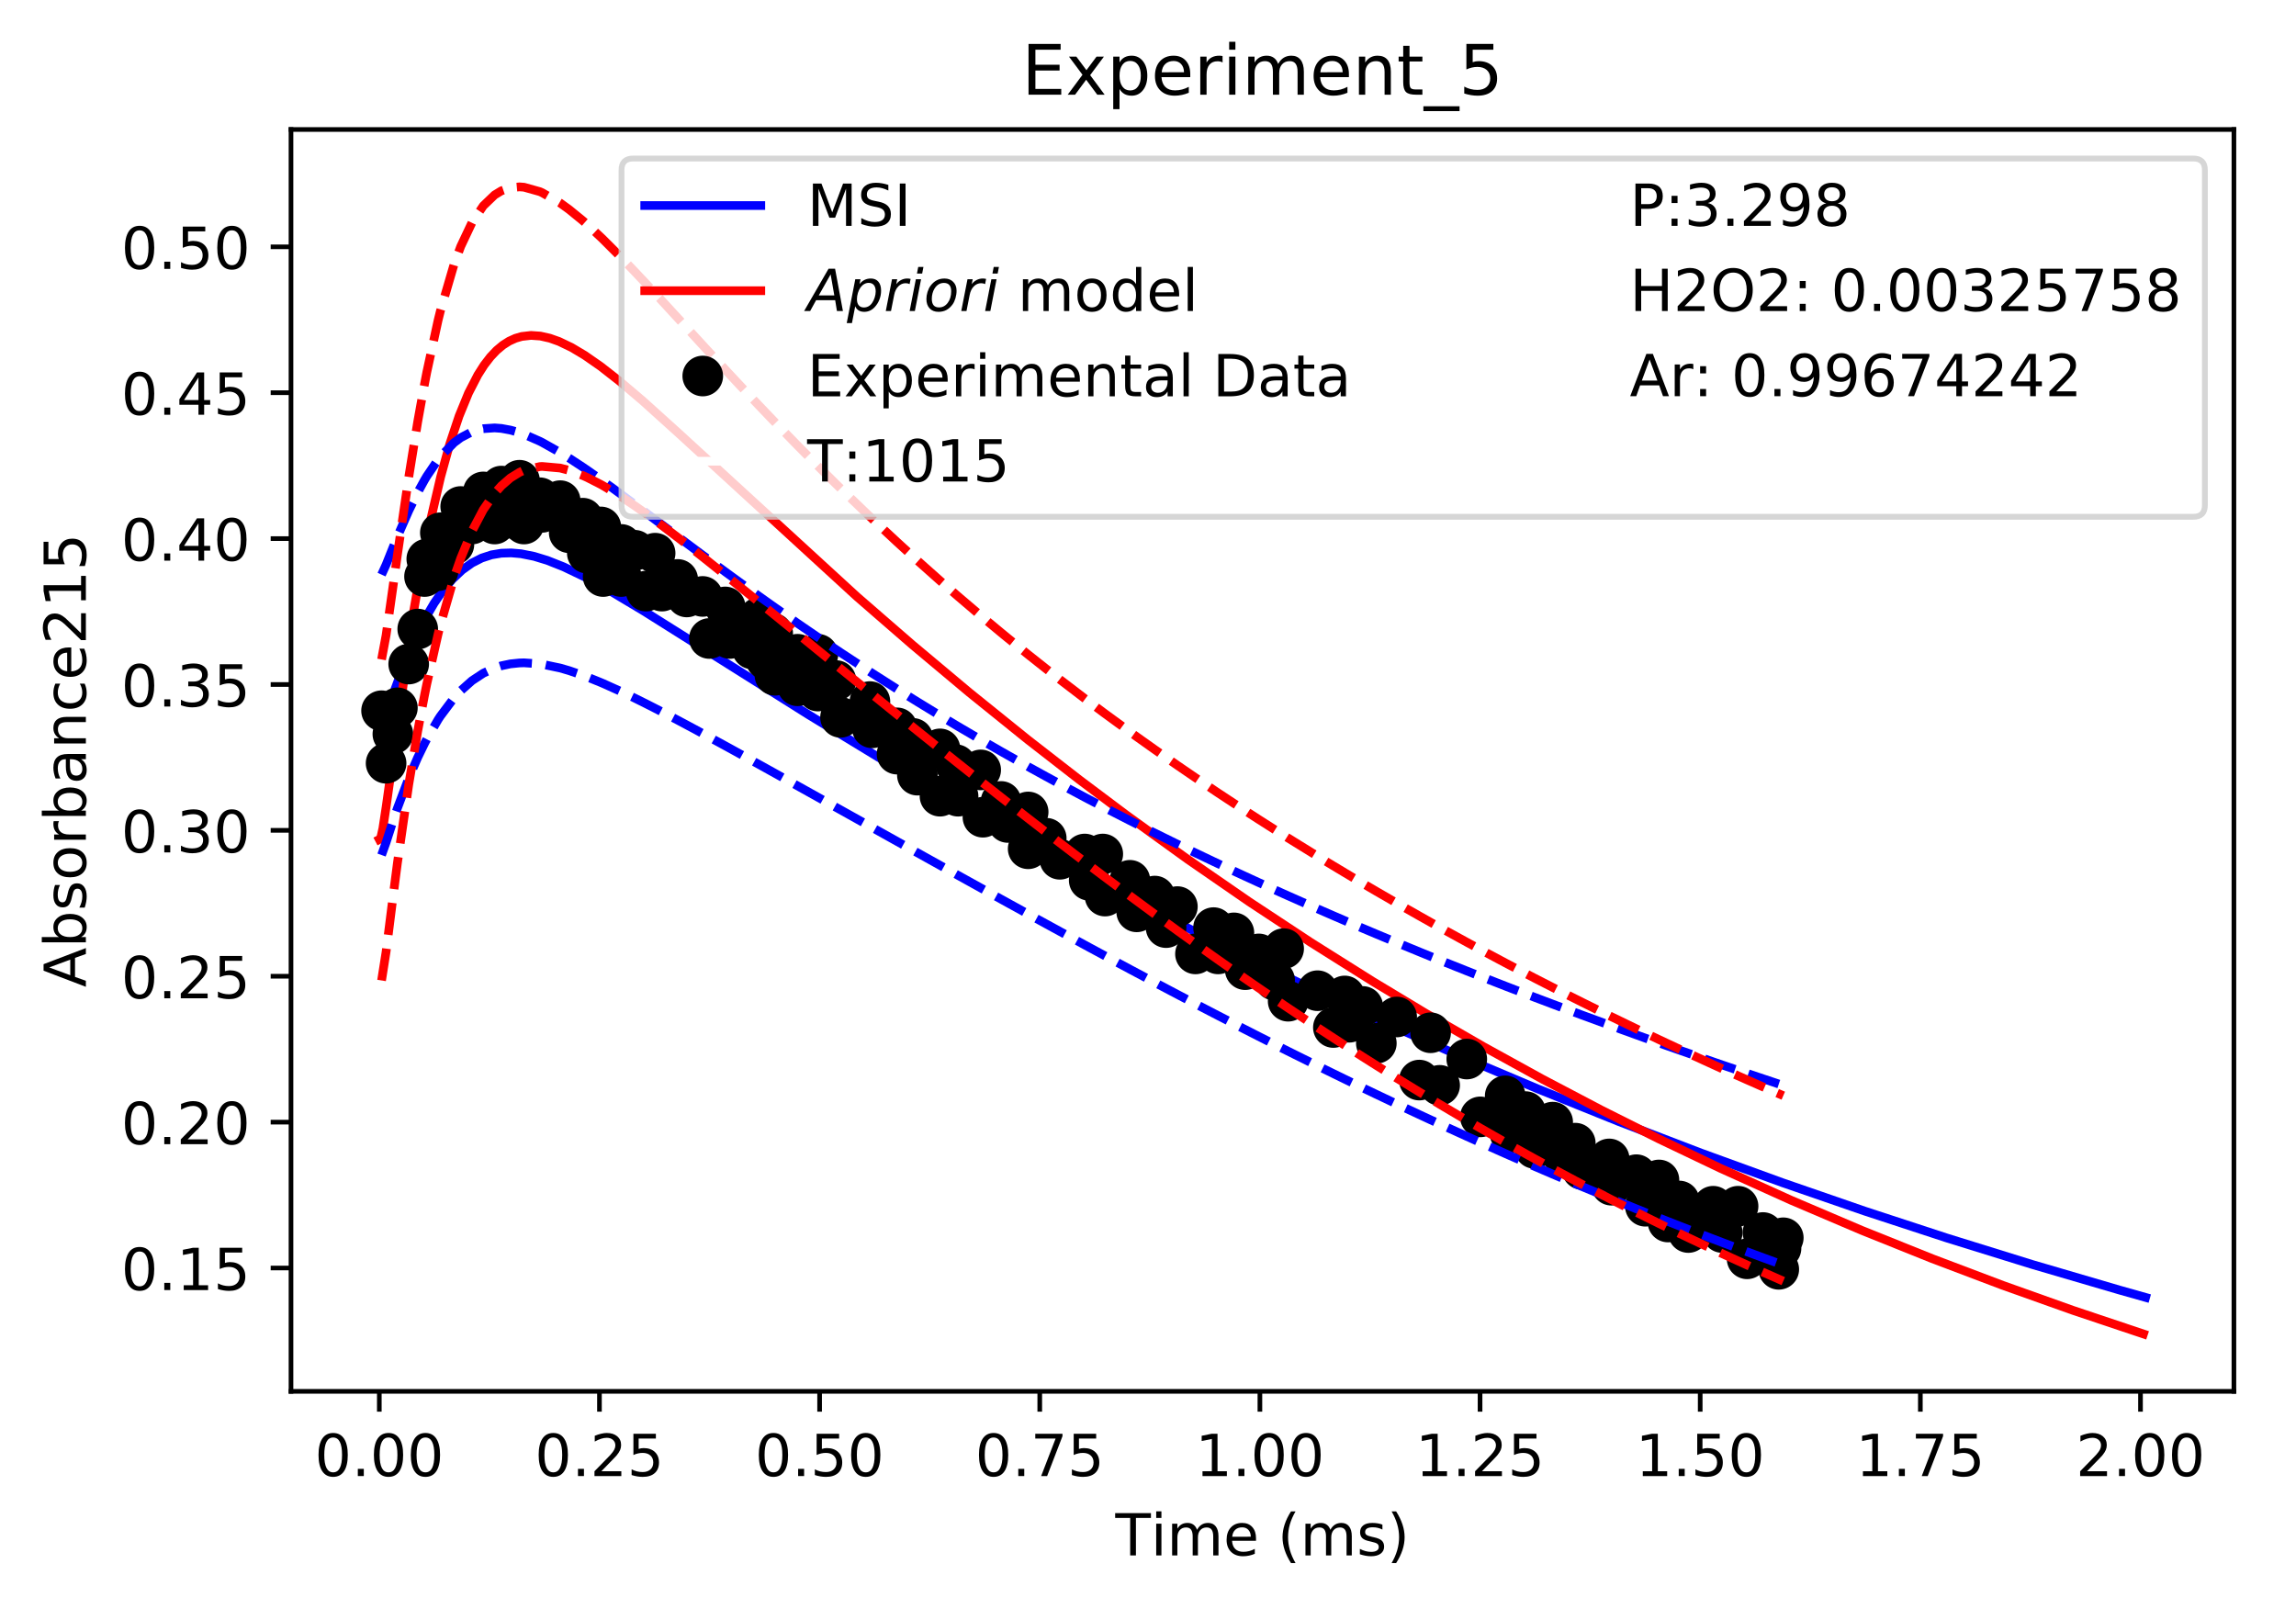 <?xml version="1.0" encoding="utf-8" standalone="no"?>
<!DOCTYPE svg PUBLIC "-//W3C//DTD SVG 1.1//EN"
  "http://www.w3.org/Graphics/SVG/1.1/DTD/svg11.dtd">
<!-- Created with matplotlib (https://matplotlib.org/) -->
<svg height="277.314pt" version="1.1" viewBox="0 0 395.644 277.314" width="395.644pt" xmlns="http://www.w3.org/2000/svg" xmlns:xlink="http://www.w3.org/1999/xlink">
 <defs>
  <style type="text/css">
*{stroke-linecap:butt;stroke-linejoin:round;}
  </style>
 </defs>
 <g id="figure_1">
  <g id="patch_1">
   <path d="M 0 277.314 
L 395.644 277.314 
L 395.644 0 
L 0 0 
z
" style="fill:#ffffff;"/>
  </g>
  <g id="axes_1">
   <g id="patch_2">
    <path d="M 50.144 239.758 
L 384.944 239.758 
L 384.944 22.318 
L 50.144 22.318 
z
" style="fill:#ffffff;"/>
   </g>
   <g id="matplotlib.axis_1">
    <g id="xtick_1">
     <g id="line2d_1">
      <defs>
       <path d="M 0 0 
L 0 3.5 
" id="m75d46ef3ea" style="stroke:#000000;stroke-width:0.8;"/>
      </defs>
      <g>
       <use style="stroke:#000000;stroke-width:0.8;" x="65.362" xlink:href="#m75d46ef3ea" y="239.758"/>
      </g>
     </g>
     <g id="text_1">
      <!-- 0.00 -->
      <defs>
       <path d="M 31.781 66.406 
Q 24.172 66.406 20.328 58.906 
Q 16.5 51.422 16.5 36.375 
Q 16.5 21.391 20.328 13.891 
Q 24.172 6.391 31.781 6.391 
Q 39.453 6.391 43.281 13.891 
Q 47.125 21.391 47.125 36.375 
Q 47.125 51.422 43.281 58.906 
Q 39.453 66.406 31.781 66.406 
z
M 31.781 74.219 
Q 44.047 74.219 50.516 64.516 
Q 56.984 54.828 56.984 36.375 
Q 56.984 17.969 50.516 8.266 
Q 44.047 -1.422 31.781 -1.422 
Q 19.531 -1.422 13.062 8.266 
Q 6.594 17.969 6.594 36.375 
Q 6.594 54.828 13.062 64.516 
Q 19.531 74.219 31.781 74.219 
z
" id="DejaVuSans-48"/>
       <path d="M 10.688 12.406 
L 21 12.406 
L 21 0 
L 10.688 0 
z
" id="DejaVuSans-46"/>
      </defs>
      <g transform="translate(54.229 254.357)scale(0.1 -0.1)">
       <use xlink:href="#DejaVuSans-48"/>
       <use x="63.623" xlink:href="#DejaVuSans-46"/>
       <use x="95.41" xlink:href="#DejaVuSans-48"/>
       <use x="159.033" xlink:href="#DejaVuSans-48"/>
      </g>
     </g>
    </g>
    <g id="xtick_2">
     <g id="line2d_2">
      <g>
       <use style="stroke:#000000;stroke-width:0.8;" x="103.298" xlink:href="#m75d46ef3ea" y="239.758"/>
      </g>
     </g>
     <g id="text_2">
      <!-- 0.25 -->
      <defs>
       <path d="M 19.188 8.297 
L 53.609 8.297 
L 53.609 0 
L 7.328 0 
L 7.328 8.297 
Q 12.938 14.109 22.625 23.891 
Q 32.328 33.688 34.812 36.531 
Q 39.547 41.844 41.422 45.531 
Q 43.312 49.219 43.312 52.781 
Q 43.312 58.594 39.234 62.25 
Q 35.156 65.922 28.609 65.922 
Q 23.969 65.922 18.812 64.312 
Q 13.672 62.703 7.812 59.422 
L 7.812 69.391 
Q 13.766 71.781 18.938 73 
Q 24.125 74.219 28.422 74.219 
Q 39.75 74.219 46.484 68.547 
Q 53.219 62.891 53.219 53.422 
Q 53.219 48.922 51.531 44.891 
Q 49.859 40.875 45.406 35.406 
Q 44.188 33.984 37.641 27.219 
Q 31.109 20.453 19.188 8.297 
z
" id="DejaVuSans-50"/>
       <path d="M 10.797 72.906 
L 49.516 72.906 
L 49.516 64.594 
L 19.828 64.594 
L 19.828 46.734 
Q 21.969 47.469 24.109 47.828 
Q 26.266 48.188 28.422 48.188 
Q 40.625 48.188 47.75 41.5 
Q 54.891 34.812 54.891 23.391 
Q 54.891 11.625 47.562 5.094 
Q 40.234 -1.422 26.906 -1.422 
Q 22.312 -1.422 17.547 -0.641 
Q 12.797 0.141 7.719 1.703 
L 7.719 11.625 
Q 12.109 9.234 16.797 8.062 
Q 21.484 6.891 26.703 6.891 
Q 35.156 6.891 40.078 11.328 
Q 45.016 15.766 45.016 23.391 
Q 45.016 31 40.078 35.438 
Q 35.156 39.891 26.703 39.891 
Q 22.75 39.891 18.812 39.016 
Q 14.891 38.141 10.797 36.281 
z
" id="DejaVuSans-53"/>
      </defs>
      <g transform="translate(92.165 254.357)scale(0.1 -0.1)">
       <use xlink:href="#DejaVuSans-48"/>
       <use x="63.623" xlink:href="#DejaVuSans-46"/>
       <use x="95.41" xlink:href="#DejaVuSans-50"/>
       <use x="159.033" xlink:href="#DejaVuSans-53"/>
      </g>
     </g>
    </g>
    <g id="xtick_3">
     <g id="line2d_3">
      <g>
       <use style="stroke:#000000;stroke-width:0.8;" x="141.234" xlink:href="#m75d46ef3ea" y="239.758"/>
      </g>
     </g>
     <g id="text_3">
      <!-- 0.50 -->
      <g transform="translate(130.101 254.357)scale(0.1 -0.1)">
       <use xlink:href="#DejaVuSans-48"/>
       <use x="63.623" xlink:href="#DejaVuSans-46"/>
       <use x="95.41" xlink:href="#DejaVuSans-53"/>
       <use x="159.033" xlink:href="#DejaVuSans-48"/>
      </g>
     </g>
    </g>
    <g id="xtick_4">
     <g id="line2d_4">
      <g>
       <use style="stroke:#000000;stroke-width:0.8;" x="179.17" xlink:href="#m75d46ef3ea" y="239.758"/>
      </g>
     </g>
     <g id="text_4">
      <!-- 0.75 -->
      <defs>
       <path d="M 8.203 72.906 
L 55.078 72.906 
L 55.078 68.703 
L 28.609 0 
L 18.312 0 
L 43.219 64.594 
L 8.203 64.594 
z
" id="DejaVuSans-55"/>
      </defs>
      <g transform="translate(168.037 254.357)scale(0.1 -0.1)">
       <use xlink:href="#DejaVuSans-48"/>
       <use x="63.623" xlink:href="#DejaVuSans-46"/>
       <use x="95.41" xlink:href="#DejaVuSans-55"/>
       <use x="159.033" xlink:href="#DejaVuSans-53"/>
      </g>
     </g>
    </g>
    <g id="xtick_5">
     <g id="line2d_5">
      <g>
       <use style="stroke:#000000;stroke-width:0.8;" x="217.105" xlink:href="#m75d46ef3ea" y="239.758"/>
      </g>
     </g>
     <g id="text_5">
      <!-- 1.00 -->
      <defs>
       <path d="M 12.406 8.297 
L 28.516 8.297 
L 28.516 63.922 
L 10.984 60.406 
L 10.984 69.391 
L 28.422 72.906 
L 38.281 72.906 
L 38.281 8.297 
L 54.391 8.297 
L 54.391 0 
L 12.406 0 
z
" id="DejaVuSans-49"/>
      </defs>
      <g transform="translate(205.973 254.357)scale(0.1 -0.1)">
       <use xlink:href="#DejaVuSans-49"/>
       <use x="63.623" xlink:href="#DejaVuSans-46"/>
       <use x="95.41" xlink:href="#DejaVuSans-48"/>
       <use x="159.033" xlink:href="#DejaVuSans-48"/>
      </g>
     </g>
    </g>
    <g id="xtick_6">
     <g id="line2d_6">
      <g>
       <use style="stroke:#000000;stroke-width:0.8;" x="255.041" xlink:href="#m75d46ef3ea" y="239.758"/>
      </g>
     </g>
     <g id="text_6">
      <!-- 1.25 -->
      <g transform="translate(243.908 254.357)scale(0.1 -0.1)">
       <use xlink:href="#DejaVuSans-49"/>
       <use x="63.623" xlink:href="#DejaVuSans-46"/>
       <use x="95.41" xlink:href="#DejaVuSans-50"/>
       <use x="159.033" xlink:href="#DejaVuSans-53"/>
      </g>
     </g>
    </g>
    <g id="xtick_7">
     <g id="line2d_7">
      <g>
       <use style="stroke:#000000;stroke-width:0.8;" x="292.977" xlink:href="#m75d46ef3ea" y="239.758"/>
      </g>
     </g>
     <g id="text_7">
      <!-- 1.50 -->
      <g transform="translate(281.844 254.357)scale(0.1 -0.1)">
       <use xlink:href="#DejaVuSans-49"/>
       <use x="63.623" xlink:href="#DejaVuSans-46"/>
       <use x="95.41" xlink:href="#DejaVuSans-53"/>
       <use x="159.033" xlink:href="#DejaVuSans-48"/>
      </g>
     </g>
    </g>
    <g id="xtick_8">
     <g id="line2d_8">
      <g>
       <use style="stroke:#000000;stroke-width:0.8;" x="330.913" xlink:href="#m75d46ef3ea" y="239.758"/>
      </g>
     </g>
     <g id="text_8">
      <!-- 1.75 -->
      <g transform="translate(319.78 254.357)scale(0.1 -0.1)">
       <use xlink:href="#DejaVuSans-49"/>
       <use x="63.623" xlink:href="#DejaVuSans-46"/>
       <use x="95.41" xlink:href="#DejaVuSans-55"/>
       <use x="159.033" xlink:href="#DejaVuSans-53"/>
      </g>
     </g>
    </g>
    <g id="xtick_9">
     <g id="line2d_9">
      <g>
       <use style="stroke:#000000;stroke-width:0.8;" x="368.849" xlink:href="#m75d46ef3ea" y="239.758"/>
      </g>
     </g>
     <g id="text_9">
      <!-- 2.00 -->
      <g transform="translate(357.716 254.357)scale(0.1 -0.1)">
       <use xlink:href="#DejaVuSans-50"/>
       <use x="63.623" xlink:href="#DejaVuSans-46"/>
       <use x="95.41" xlink:href="#DejaVuSans-48"/>
       <use x="159.033" xlink:href="#DejaVuSans-48"/>
      </g>
     </g>
    </g>
    <g id="text_10">
     <!-- Time (ms) -->
     <defs>
      <path d="M -0.297 72.906 
L 61.375 72.906 
L 61.375 64.594 
L 35.5 64.594 
L 35.5 0 
L 25.594 0 
L 25.594 64.594 
L -0.297 64.594 
z
" id="DejaVuSans-84"/>
      <path d="M 9.422 54.688 
L 18.406 54.688 
L 18.406 0 
L 9.422 0 
z
M 9.422 75.984 
L 18.406 75.984 
L 18.406 64.594 
L 9.422 64.594 
z
" id="DejaVuSans-105"/>
      <path d="M 52 44.188 
Q 55.375 50.25 60.062 53.125 
Q 64.75 56 71.094 56 
Q 79.641 56 84.281 50.016 
Q 88.922 44.047 88.922 33.016 
L 88.922 0 
L 79.891 0 
L 79.891 32.719 
Q 79.891 40.578 77.094 44.375 
Q 74.312 48.188 68.609 48.188 
Q 61.625 48.188 57.562 43.547 
Q 53.516 38.922 53.516 30.906 
L 53.516 0 
L 44.484 0 
L 44.484 32.719 
Q 44.484 40.625 41.703 44.406 
Q 38.922 48.188 33.109 48.188 
Q 26.219 48.188 22.156 43.531 
Q 18.109 38.875 18.109 30.906 
L 18.109 0 
L 9.078 0 
L 9.078 54.688 
L 18.109 54.688 
L 18.109 46.188 
Q 21.188 51.219 25.484 53.609 
Q 29.781 56 35.688 56 
Q 41.656 56 45.828 52.969 
Q 50 49.953 52 44.188 
z
" id="DejaVuSans-109"/>
      <path d="M 56.203 29.594 
L 56.203 25.203 
L 14.891 25.203 
Q 15.484 15.922 20.484 11.062 
Q 25.484 6.203 34.422 6.203 
Q 39.594 6.203 44.453 7.469 
Q 49.312 8.734 54.109 11.281 
L 54.109 2.781 
Q 49.266 0.734 44.188 -0.344 
Q 39.109 -1.422 33.891 -1.422 
Q 20.797 -1.422 13.156 6.188 
Q 5.516 13.812 5.516 26.812 
Q 5.516 40.234 12.766 48.109 
Q 20.016 56 32.328 56 
Q 43.359 56 49.781 48.891 
Q 56.203 41.797 56.203 29.594 
z
M 47.219 32.234 
Q 47.125 39.594 43.094 43.984 
Q 39.062 48.391 32.422 48.391 
Q 24.906 48.391 20.391 44.141 
Q 15.875 39.891 15.188 32.172 
z
" id="DejaVuSans-101"/>
      <path id="DejaVuSans-32"/>
      <path d="M 31 75.875 
Q 24.469 64.656 21.281 53.656 
Q 18.109 42.672 18.109 31.391 
Q 18.109 20.125 21.312 9.062 
Q 24.516 -2 31 -13.188 
L 23.188 -13.188 
Q 15.875 -1.703 12.234 9.375 
Q 8.594 20.453 8.594 31.391 
Q 8.594 42.281 12.203 53.312 
Q 15.828 64.359 23.188 75.875 
z
" id="DejaVuSans-40"/>
      <path d="M 44.281 53.078 
L 44.281 44.578 
Q 40.484 46.531 36.375 47.5 
Q 32.281 48.484 27.875 48.484 
Q 21.188 48.484 17.844 46.438 
Q 14.5 44.391 14.5 40.281 
Q 14.5 37.156 16.891 35.375 
Q 19.281 33.594 26.516 31.984 
L 29.594 31.297 
Q 39.156 29.25 43.188 25.516 
Q 47.219 21.781 47.219 15.094 
Q 47.219 7.469 41.188 3.016 
Q 35.156 -1.422 24.609 -1.422 
Q 20.219 -1.422 15.453 -0.562 
Q 10.688 0.297 5.422 2 
L 5.422 11.281 
Q 10.406 8.688 15.234 7.391 
Q 20.062 6.109 24.812 6.109 
Q 31.156 6.109 34.562 8.281 
Q 37.984 10.453 37.984 14.406 
Q 37.984 18.062 35.516 20.016 
Q 33.062 21.969 24.703 23.781 
L 21.578 24.516 
Q 13.234 26.266 9.516 29.906 
Q 5.812 33.547 5.812 39.891 
Q 5.812 47.609 11.281 51.797 
Q 16.75 56 26.812 56 
Q 31.781 56 36.172 55.266 
Q 40.578 54.547 44.281 53.078 
z
" id="DejaVuSans-115"/>
      <path d="M 8.016 75.875 
L 15.828 75.875 
Q 23.141 64.359 26.781 53.312 
Q 30.422 42.281 30.422 31.391 
Q 30.422 20.453 26.781 9.375 
Q 23.141 -1.703 15.828 -13.188 
L 8.016 -13.188 
Q 14.5 -2 17.703 9.062 
Q 20.906 20.125 20.906 31.391 
Q 20.906 42.672 17.703 53.656 
Q 14.5 64.656 8.016 75.875 
z
" id="DejaVuSans-41"/>
     </defs>
     <g transform="translate(192.191 268.035)scale(0.1 -0.1)">
      <use xlink:href="#DejaVuSans-84"/>
      <use x="61.037" xlink:href="#DejaVuSans-105"/>
      <use x="88.82" xlink:href="#DejaVuSans-109"/>
      <use x="186.232" xlink:href="#DejaVuSans-101"/>
      <use x="247.756" xlink:href="#DejaVuSans-32"/>
      <use x="279.543" xlink:href="#DejaVuSans-40"/>
      <use x="318.557" xlink:href="#DejaVuSans-109"/>
      <use x="415.969" xlink:href="#DejaVuSans-115"/>
      <use x="468.068" xlink:href="#DejaVuSans-41"/>
     </g>
    </g>
   </g>
   <g id="matplotlib.axis_2">
    <g id="ytick_1">
     <g id="line2d_10">
      <defs>
       <path d="M 0 0 
L -3.5 0 
" id="m6f24d54b93" style="stroke:#000000;stroke-width:0.8;"/>
      </defs>
      <g>
       <use style="stroke:#000000;stroke-width:0.8;" x="50.144" xlink:href="#m6f24d54b93" y="218.507"/>
      </g>
     </g>
     <g id="text_11">
      <!-- 0.15 -->
      <g transform="translate(20.878 222.306)scale(0.1 -0.1)">
       <use xlink:href="#DejaVuSans-48"/>
       <use x="63.623" xlink:href="#DejaVuSans-46"/>
       <use x="95.41" xlink:href="#DejaVuSans-49"/>
       <use x="159.033" xlink:href="#DejaVuSans-53"/>
      </g>
     </g>
    </g>
    <g id="ytick_2">
     <g id="line2d_11">
      <g>
       <use style="stroke:#000000;stroke-width:0.8;" x="50.144" xlink:href="#m6f24d54b93" y="193.368"/>
      </g>
     </g>
     <g id="text_12">
      <!-- 0.20 -->
      <g transform="translate(20.878 197.167)scale(0.1 -0.1)">
       <use xlink:href="#DejaVuSans-48"/>
       <use x="63.623" xlink:href="#DejaVuSans-46"/>
       <use x="95.41" xlink:href="#DejaVuSans-50"/>
       <use x="159.033" xlink:href="#DejaVuSans-48"/>
      </g>
     </g>
    </g>
    <g id="ytick_3">
     <g id="line2d_12">
      <g>
       <use style="stroke:#000000;stroke-width:0.8;" x="50.144" xlink:href="#m6f24d54b93" y="168.229"/>
      </g>
     </g>
     <g id="text_13">
      <!-- 0.25 -->
      <g transform="translate(20.878 172.028)scale(0.1 -0.1)">
       <use xlink:href="#DejaVuSans-48"/>
       <use x="63.623" xlink:href="#DejaVuSans-46"/>
       <use x="95.41" xlink:href="#DejaVuSans-50"/>
       <use x="159.033" xlink:href="#DejaVuSans-53"/>
      </g>
     </g>
    </g>
    <g id="ytick_4">
     <g id="line2d_13">
      <g>
       <use style="stroke:#000000;stroke-width:0.8;" x="50.144" xlink:href="#m6f24d54b93" y="143.09"/>
      </g>
     </g>
     <g id="text_14">
      <!-- 0.30 -->
      <defs>
       <path d="M 40.578 39.312 
Q 47.656 37.797 51.625 33 
Q 55.609 28.219 55.609 21.188 
Q 55.609 10.406 48.188 4.484 
Q 40.766 -1.422 27.094 -1.422 
Q 22.516 -1.422 17.656 -0.516 
Q 12.797 0.391 7.625 2.203 
L 7.625 11.719 
Q 11.719 9.328 16.594 8.109 
Q 21.484 6.891 26.812 6.891 
Q 36.078 6.891 40.938 10.547 
Q 45.797 14.203 45.797 21.188 
Q 45.797 27.641 41.281 31.266 
Q 36.766 34.906 28.719 34.906 
L 20.219 34.906 
L 20.219 43.016 
L 29.109 43.016 
Q 36.375 43.016 40.234 45.922 
Q 44.094 48.828 44.094 54.297 
Q 44.094 59.906 40.109 62.906 
Q 36.141 65.922 28.719 65.922 
Q 24.656 65.922 20.016 65.031 
Q 15.375 64.156 9.812 62.312 
L 9.812 71.094 
Q 15.438 72.656 20.344 73.438 
Q 25.25 74.219 29.594 74.219 
Q 40.828 74.219 47.359 69.109 
Q 53.906 64.016 53.906 55.328 
Q 53.906 49.266 50.438 45.094 
Q 46.969 40.922 40.578 39.312 
z
" id="DejaVuSans-51"/>
      </defs>
      <g transform="translate(20.878 146.89)scale(0.1 -0.1)">
       <use xlink:href="#DejaVuSans-48"/>
       <use x="63.623" xlink:href="#DejaVuSans-46"/>
       <use x="95.41" xlink:href="#DejaVuSans-51"/>
       <use x="159.033" xlink:href="#DejaVuSans-48"/>
      </g>
     </g>
    </g>
    <g id="ytick_5">
     <g id="line2d_14">
      <g>
       <use style="stroke:#000000;stroke-width:0.8;" x="50.144" xlink:href="#m6f24d54b93" y="117.951"/>
      </g>
     </g>
     <g id="text_15">
      <!-- 0.35 -->
      <g transform="translate(20.878 121.751)scale(0.1 -0.1)">
       <use xlink:href="#DejaVuSans-48"/>
       <use x="63.623" xlink:href="#DejaVuSans-46"/>
       <use x="95.41" xlink:href="#DejaVuSans-51"/>
       <use x="159.033" xlink:href="#DejaVuSans-53"/>
      </g>
     </g>
    </g>
    <g id="ytick_6">
     <g id="line2d_15">
      <g>
       <use style="stroke:#000000;stroke-width:0.8;" x="50.144" xlink:href="#m6f24d54b93" y="92.813"/>
      </g>
     </g>
     <g id="text_16">
      <!-- 0.40 -->
      <defs>
       <path d="M 37.797 64.312 
L 12.891 25.391 
L 37.797 25.391 
z
M 35.203 72.906 
L 47.609 72.906 
L 47.609 25.391 
L 58.016 25.391 
L 58.016 17.188 
L 47.609 17.188 
L 47.609 0 
L 37.797 0 
L 37.797 17.188 
L 4.891 17.188 
L 4.891 26.703 
z
" id="DejaVuSans-52"/>
      </defs>
      <g transform="translate(20.878 96.612)scale(0.1 -0.1)">
       <use xlink:href="#DejaVuSans-48"/>
       <use x="63.623" xlink:href="#DejaVuSans-46"/>
       <use x="95.41" xlink:href="#DejaVuSans-52"/>
       <use x="159.033" xlink:href="#DejaVuSans-48"/>
      </g>
     </g>
    </g>
    <g id="ytick_7">
     <g id="line2d_16">
      <g>
       <use style="stroke:#000000;stroke-width:0.8;" x="50.144" xlink:href="#m6f24d54b93" y="67.674"/>
      </g>
     </g>
     <g id="text_17">
      <!-- 0.45 -->
      <g transform="translate(20.878 71.473)scale(0.1 -0.1)">
       <use xlink:href="#DejaVuSans-48"/>
       <use x="63.623" xlink:href="#DejaVuSans-46"/>
       <use x="95.41" xlink:href="#DejaVuSans-52"/>
       <use x="159.033" xlink:href="#DejaVuSans-53"/>
      </g>
     </g>
    </g>
    <g id="ytick_8">
     <g id="line2d_17">
      <g>
       <use style="stroke:#000000;stroke-width:0.8;" x="50.144" xlink:href="#m6f24d54b93" y="42.535"/>
      </g>
     </g>
     <g id="text_18">
      <!-- 0.50 -->
      <g transform="translate(20.878 46.334)scale(0.1 -0.1)">
       <use xlink:href="#DejaVuSans-48"/>
       <use x="63.623" xlink:href="#DejaVuSans-46"/>
       <use x="95.41" xlink:href="#DejaVuSans-53"/>
       <use x="159.033" xlink:href="#DejaVuSans-48"/>
      </g>
     </g>
    </g>
    <g id="text_19">
     <!-- Absorbance215 -->
     <defs>
      <path d="M 34.188 63.188 
L 20.797 26.906 
L 47.609 26.906 
z
M 28.609 72.906 
L 39.797 72.906 
L 67.578 0 
L 57.328 0 
L 50.688 18.703 
L 17.828 18.703 
L 11.188 0 
L 0.781 0 
z
" id="DejaVuSans-65"/>
      <path d="M 48.688 27.297 
Q 48.688 37.203 44.609 42.844 
Q 40.531 48.484 33.406 48.484 
Q 26.266 48.484 22.188 42.844 
Q 18.109 37.203 18.109 27.297 
Q 18.109 17.391 22.188 11.75 
Q 26.266 6.109 33.406 6.109 
Q 40.531 6.109 44.609 11.75 
Q 48.688 17.391 48.688 27.297 
z
M 18.109 46.391 
Q 20.953 51.266 25.266 53.625 
Q 29.594 56 35.594 56 
Q 45.562 56 51.781 48.094 
Q 58.016 40.188 58.016 27.297 
Q 58.016 14.406 51.781 6.484 
Q 45.562 -1.422 35.594 -1.422 
Q 29.594 -1.422 25.266 0.953 
Q 20.953 3.328 18.109 8.203 
L 18.109 0 
L 9.078 0 
L 9.078 75.984 
L 18.109 75.984 
z
" id="DejaVuSans-98"/>
      <path d="M 30.609 48.391 
Q 23.391 48.391 19.188 42.75 
Q 14.984 37.109 14.984 27.297 
Q 14.984 17.484 19.156 11.844 
Q 23.344 6.203 30.609 6.203 
Q 37.797 6.203 41.984 11.859 
Q 46.188 17.531 46.188 27.297 
Q 46.188 37.016 41.984 42.703 
Q 37.797 48.391 30.609 48.391 
z
M 30.609 56 
Q 42.328 56 49.016 48.375 
Q 55.719 40.766 55.719 27.297 
Q 55.719 13.875 49.016 6.219 
Q 42.328 -1.422 30.609 -1.422 
Q 18.844 -1.422 12.172 6.219 
Q 5.516 13.875 5.516 27.297 
Q 5.516 40.766 12.172 48.375 
Q 18.844 56 30.609 56 
z
" id="DejaVuSans-111"/>
      <path d="M 41.109 46.297 
Q 39.594 47.172 37.812 47.578 
Q 36.031 48 33.891 48 
Q 26.266 48 22.188 43.047 
Q 18.109 38.094 18.109 28.812 
L 18.109 0 
L 9.078 0 
L 9.078 54.688 
L 18.109 54.688 
L 18.109 46.188 
Q 20.953 51.172 25.484 53.578 
Q 30.031 56 36.531 56 
Q 37.453 56 38.578 55.875 
Q 39.703 55.766 41.062 55.516 
z
" id="DejaVuSans-114"/>
      <path d="M 34.281 27.484 
Q 23.391 27.484 19.188 25 
Q 14.984 22.516 14.984 16.5 
Q 14.984 11.719 18.141 8.906 
Q 21.297 6.109 26.703 6.109 
Q 34.188 6.109 38.703 11.406 
Q 43.219 16.703 43.219 25.484 
L 43.219 27.484 
z
M 52.203 31.203 
L 52.203 0 
L 43.219 0 
L 43.219 8.297 
Q 40.141 3.328 35.547 0.953 
Q 30.953 -1.422 24.312 -1.422 
Q 15.922 -1.422 10.953 3.297 
Q 6 8.016 6 15.922 
Q 6 25.141 12.172 29.828 
Q 18.359 34.516 30.609 34.516 
L 43.219 34.516 
L 43.219 35.406 
Q 43.219 41.609 39.141 45 
Q 35.062 48.391 27.688 48.391 
Q 23 48.391 18.547 47.266 
Q 14.109 46.141 10.016 43.891 
L 10.016 52.203 
Q 14.938 54.109 19.578 55.047 
Q 24.219 56 28.609 56 
Q 40.484 56 46.344 49.844 
Q 52.203 43.703 52.203 31.203 
z
" id="DejaVuSans-97"/>
      <path d="M 54.891 33.016 
L 54.891 0 
L 45.906 0 
L 45.906 32.719 
Q 45.906 40.484 42.875 44.328 
Q 39.844 48.188 33.797 48.188 
Q 26.516 48.188 22.312 43.547 
Q 18.109 38.922 18.109 30.906 
L 18.109 0 
L 9.078 0 
L 9.078 54.688 
L 18.109 54.688 
L 18.109 46.188 
Q 21.344 51.125 25.703 53.562 
Q 30.078 56 35.797 56 
Q 45.219 56 50.047 50.172 
Q 54.891 44.344 54.891 33.016 
z
" id="DejaVuSans-110"/>
      <path d="M 48.781 52.594 
L 48.781 44.188 
Q 44.969 46.297 41.141 47.344 
Q 37.312 48.391 33.406 48.391 
Q 24.656 48.391 19.812 42.844 
Q 14.984 37.312 14.984 27.297 
Q 14.984 17.281 19.812 11.734 
Q 24.656 6.203 33.406 6.203 
Q 37.312 6.203 41.141 7.25 
Q 44.969 8.297 48.781 10.406 
L 48.781 2.094 
Q 45.016 0.344 40.984 -0.531 
Q 36.969 -1.422 32.422 -1.422 
Q 20.062 -1.422 12.781 6.344 
Q 5.516 14.109 5.516 27.297 
Q 5.516 40.672 12.859 48.328 
Q 20.219 56 33.016 56 
Q 37.156 56 41.109 55.141 
Q 45.062 54.297 48.781 52.594 
z
" id="DejaVuSans-99"/>
     </defs>
     <g transform="translate(14.798 170.129)rotate(-90)scale(0.1 -0.1)">
      <use xlink:href="#DejaVuSans-65"/>
      <use x="68.408" xlink:href="#DejaVuSans-98"/>
      <use x="131.885" xlink:href="#DejaVuSans-115"/>
      <use x="183.984" xlink:href="#DejaVuSans-111"/>
      <use x="245.166" xlink:href="#DejaVuSans-114"/>
      <use x="286.279" xlink:href="#DejaVuSans-98"/>
      <use x="349.756" xlink:href="#DejaVuSans-97"/>
      <use x="411.035" xlink:href="#DejaVuSans-110"/>
      <use x="474.414" xlink:href="#DejaVuSans-99"/>
      <use x="529.395" xlink:href="#DejaVuSans-101"/>
      <use x="590.918" xlink:href="#DejaVuSans-50"/>
      <use x="654.541" xlink:href="#DejaVuSans-49"/>
      <use x="718.164" xlink:href="#DejaVuSans-53"/>
     </g>
    </g>
   </g>
   <g id="line2d_18">
    <path clip-path="url(#p04f9f12b67)" d="M 65.362 125.3 
L 65.533 125.229 
L 65.801 124.802 
L 66.363 123.378 
L 69.841 113.929 
L 71.597 109.901 
L 73.2 106.701 
L 74.818 103.932 
L 76.221 101.892 
L 77.917 99.851 
L 79.612 98.244 
L 81.308 97.029 
L 83.004 96.166 
L 84.699 95.612 
L 86.395 95.328 
L 88.091 95.276 
L 89.786 95.423 
L 92.047 95.875 
L 94.308 96.565 
L 97.134 97.685 
L 100.668 99.378 
L 105.085 101.798 
L 111.007 105.343 
L 121.635 112.033 
L 139.413 123.215 
L 151.379 130.496 
L 164.384 138.134 
L 175.345 144.343 
L 187.925 151.214 
L 200.222 157.672 
L 212.52 163.876 
L 226.324 170.547 
L 239.2 176.495 
L 252.075 182.186 
L 264.902 187.607 
L 278.993 193.285 
L 293.101 198.689 
L 307.209 203.822 
L 321.317 208.695 
L 335.425 213.317 
L 350.205 217.902 
L 365.388 222.35 
L 369.726 223.574 
L 369.726 223.574 
" style="fill:none;stroke:#0000ff;stroke-linecap:square;stroke-width:1.5;"/>
   </g>
   <g id="line2d_19">
    <path clip-path="url(#p04f9f12b67)" d="M 65.362 144.657 
L 65.476 144.597 
L 65.662 144.157 
L 65.973 142.756 
L 66.563 138.88 
L 71.182 105.884 
L 72.795 96.656 
L 74.234 89.465 
L 75.938 82.154 
L 77.499 76.523 
L 79.115 71.678 
L 80.731 67.737 
L 82.347 64.602 
L 83.424 62.912 
L 84.502 61.511 
L 85.579 60.373 
L 86.656 59.473 
L 87.733 58.789 
L 88.811 58.299 
L 89.888 57.983 
L 91.504 57.798 
L 93.12 57.912 
L 94.736 58.276 
L 96.352 58.851 
L 98.506 59.886 
L 100.76 61.23 
L 103.505 63.139 
L 106.794 65.71 
L 110.804 69.12 
L 116.89 74.611 
L 147.663 102.817 
L 157.162 111.065 
L 167.073 119.37 
L 177.121 127.473 
L 185.95 134.332 
L 194.124 140.468 
L 204.69 148.097 
L 215.255 155.393 
L 225.821 162.364 
L 236.558 169.125 
L 245.649 174.601 
L 255.631 180.359 
L 265.784 185.952 
L 275.937 191.288 
L 285.775 196.22 
L 296.494 201.339 
L 308.638 206.829 
L 320.782 212.005 
L 332.926 216.882 
L 345.069 221.477 
L 357.213 225.803 
L 369.357 229.874 
L 369.357 229.874 
" style="fill:none;stroke:#ff0000;stroke-linecap:square;stroke-width:1.5;"/>
   </g>
   <g id="line2d_20">
    <defs>
     <path d="M 0 3 
C 0.796 3 1.559 2.684 2.121 2.121 
C 2.684 1.559 3 0.796 3 0 
C 3 -0.796 2.684 -1.559 2.121 -2.121 
C 1.559 -2.684 0.796 -3 0 -3 
C -0.796 -3 -1.559 -2.684 -2.121 -2.121 
C -2.684 -1.559 -3 -0.796 -3 0 
C -3 0.796 -2.684 1.559 -2.121 2.121 
C -1.559 2.684 -0.796 3 0 3 
z
" id="m2418356f22" style="stroke:#000000;"/>
    </defs>
    <g clip-path="url(#p04f9f12b67)">
     <use style="stroke:#000000;" x="65.751" xlink:href="#m2418356f22" y="122.476"/>
     <use style="stroke:#000000;" x="66.531" xlink:href="#m2418356f22" y="131.526"/>
     <use style="stroke:#000000;" x="67.699" xlink:href="#m2418356f22" y="126.499"/>
     <use style="stroke:#000000;" x="68.479" xlink:href="#m2418356f22" y="121.974"/>
     <use style="stroke:#000000;" x="70.427" xlink:href="#m2418356f22" y="114.432"/>
     <use style="stroke:#000000;" x="71.985" xlink:href="#m2418356f22" y="108.399"/>
     <use style="stroke:#000000;" x="73.154" xlink:href="#m2418356f22" y="99.349"/>
     <use style="stroke:#000000;" x="73.543" xlink:href="#m2418356f22" y="96.332"/>
     <use style="stroke:#000000;" x="75.491" xlink:href="#m2418356f22" y="98.343"/>
     <use style="stroke:#000000;" x="75.881" xlink:href="#m2418356f22" y="91.807"/>
     <use style="stroke:#000000;" x="78.218" xlink:href="#m2418356f22" y="93.818"/>
     <use style="stroke:#000000;" x="79.387" xlink:href="#m2418356f22" y="87.282"/>
     <use style="stroke:#000000;" x="81.335" xlink:href="#m2418356f22" y="90.299"/>
     <use style="stroke:#000000;" x="83.283" xlink:href="#m2418356f22" y="84.768"/>
     <use style="stroke:#000000;" x="85.231" xlink:href="#m2418356f22" y="90.299"/>
     <use style="stroke:#000000;" x="86.399" xlink:href="#m2418356f22" y="83.763"/>
     <use style="stroke:#000000;" x="87.958" xlink:href="#m2418356f22" y="89.293"/>
     <use style="stroke:#000000;" x="89.516" xlink:href="#m2418356f22" y="82.757"/>
     <use style="stroke:#000000;" x="90.295" xlink:href="#m2418356f22" y="90.299"/>
     <use style="stroke:#000000;" x="93.022" xlink:href="#m2418356f22" y="85.774"/>
     <use style="stroke:#000000;" x="93.412" xlink:href="#m2418356f22" y="88.288"/>
     <use style="stroke:#000000;" x="96.529" xlink:href="#m2418356f22" y="86.276"/>
     <use style="stroke:#000000;" x="98.087" xlink:href="#m2418356f22" y="91.807"/>
     <use style="stroke:#000000;" x="100.425" xlink:href="#m2418356f22" y="89.293"/>
     <use style="stroke:#000000;" x="101.204" xlink:href="#m2418356f22" y="95.326"/>
     <use style="stroke:#000000;" x="103.541" xlink:href="#m2418356f22" y="90.801"/>
     <use style="stroke:#000000;" x="103.931" xlink:href="#m2418356f22" y="99.349"/>
     <use style="stroke:#000000;" x="107.048" xlink:href="#m2418356f22" y="93.818"/>
     <use style="stroke:#000000;" x="107.048" xlink:href="#m2418356f22" y="99.349"/>
     <use style="stroke:#000000;" x="109.385" xlink:href="#m2418356f22" y="94.824"/>
     <use style="stroke:#000000;" x="111.333" xlink:href="#m2418356f22" y="101.863"/>
     <use style="stroke:#000000;" x="112.891" xlink:href="#m2418356f22" y="95.326"/>
     <use style="stroke:#000000;" x="114.06" xlink:href="#m2418356f22" y="101.863"/>
     <use style="stroke:#000000;" x="116.787" xlink:href="#m2418356f22" y="99.851"/>
     <use style="stroke:#000000;" x="118.345" xlink:href="#m2418356f22" y="102.868"/>
     <use style="stroke:#000000;" x="121.073" xlink:href="#m2418356f22" y="102.778"/>
     <use style="stroke:#000000;" x="122.241" xlink:href="#m2418356f22" y="110.025"/>
     <use style="stroke:#000000;" x="124.968" xlink:href="#m2418356f22" y="104.589"/>
     <use style="stroke:#000000;" x="125.748" xlink:href="#m2418356f22" y="110.025"/>
     <use style="stroke:#000000;" x="127.306" xlink:href="#m2418356f22" y="107.307"/>
     <use style="stroke:#000000;" x="129.643" xlink:href="#m2418356f22" y="111.837"/>
     <use style="stroke:#000000;" x="130.812" xlink:href="#m2418356f22" y="106.401"/>
     <use style="stroke:#000000;" x="131.982" xlink:href="#m2418356f22" y="113.648"/>
     <use style="stroke:#000000;" x="133.15" xlink:href="#m2418356f22" y="109.119"/>
     <use style="stroke:#000000;" x="133.539" xlink:href="#m2418356f22" y="116.366"/>
     <use style="stroke:#000000;" x="137.435" xlink:href="#m2418356f22" y="112.743"/>
     <use style="stroke:#000000;" x="137.435" xlink:href="#m2418356f22" y="118.178"/>
     <use style="stroke:#000000;" x="140.942" xlink:href="#m2418356f22" y="112.743"/>
     <use style="stroke:#000000;" x="140.942" xlink:href="#m2418356f22" y="119.084"/>
     <use style="stroke:#000000;" x="144.057" xlink:href="#m2418356f22" y="117.272"/>
     <use style="stroke:#000000;" x="144.837" xlink:href="#m2418356f22" y="123.613"/>
     <use style="stroke:#000000;" x="149.903" xlink:href="#m2418356f22" y="120.896"/>
     <use style="stroke:#000000;" x="150.291" xlink:href="#m2418356f22" y="125.425"/>
     <use style="stroke:#000000;" x="154.576" xlink:href="#m2418356f22" y="125.425"/>
     <use style="stroke:#000000;" x="154.576" xlink:href="#m2418356f22" y="129.955"/>
     <use style="stroke:#000000;" x="157.305" xlink:href="#m2418356f22" y="127.237"/>
     <use style="stroke:#000000;" x="158.083" xlink:href="#m2418356f22" y="133.578"/>
     <use style="stroke:#000000;" x="161.978" xlink:href="#m2418356f22" y="129.049"/>
     <use style="stroke:#000000;" x="161.978" xlink:href="#m2418356f22" y="137.202"/>
     <use style="stroke:#000000;" x="164.707" xlink:href="#m2418356f22" y="131.766"/>
     <use style="stroke:#000000;" x="165.095" xlink:href="#m2418356f22" y="137.202"/>
     <use style="stroke:#000000;" x="168.992" xlink:href="#m2418356f22" y="132.672"/>
     <use style="stroke:#000000;" x="169.38" xlink:href="#m2418356f22" y="140.825"/>
     <use style="stroke:#000000;" x="172.497" xlink:href="#m2418356f22" y="138.108"/>
     <use style="stroke:#000000;" x="173.667" xlink:href="#m2418356f22" y="141.731"/>
     <use style="stroke:#000000;" x="177.172" xlink:href="#m2418356f22" y="139.92"/>
     <use style="stroke:#000000;" x="177.172" xlink:href="#m2418356f22" y="146.261"/>
     <use style="stroke:#000000;" x="180.289" xlink:href="#m2418356f22" y="144.449"/>
     <use style="stroke:#000000;" x="182.628" xlink:href="#m2418356f22" y="148.073"/>
     <use style="stroke:#000000;" x="186.913" xlink:href="#m2418356f22" y="147.167"/>
     <use style="stroke:#000000;" x="187.691" xlink:href="#m2418356f22" y="151.696"/>
     <use style="stroke:#000000;" x="190.03" xlink:href="#m2418356f22" y="147.167"/>
     <use style="stroke:#000000;" x="190.418" xlink:href="#m2418356f22" y="154.414"/>
     <use style="stroke:#000000;" x="194.705" xlink:href="#m2418356f22" y="151.696"/>
     <use style="stroke:#000000;" x="195.873" xlink:href="#m2418356f22" y="157.132"/>
     <use style="stroke:#000000;" x="198.99" xlink:href="#m2418356f22" y="154.414"/>
     <use style="stroke:#000000;" x="200.937" xlink:href="#m2418356f22" y="159.849"/>
     <use style="stroke:#000000;" x="202.885" xlink:href="#m2418356f22" y="156.226"/>
     <use style="stroke:#000000;" x="206.002" xlink:href="#m2418356f22" y="164.379"/>
     <use style="stroke:#000000;" x="209.119" xlink:href="#m2418356f22" y="159.849"/>
     <use style="stroke:#000000;" x="209.897" xlink:href="#m2418356f22" y="164.379"/>
     <use style="stroke:#000000;" x="212.626" xlink:href="#m2418356f22" y="160.755"/>
     <use style="stroke:#000000;" x="214.573" xlink:href="#m2418356f22" y="167.097"/>
     <use style="stroke:#000000;" x="216.911" xlink:href="#m2418356f22" y="164.379"/>
     <use style="stroke:#000000;" x="219.638" xlink:href="#m2418356f22" y="168.909"/>
     <use style="stroke:#000000;" x="221.196" xlink:href="#m2418356f22" y="163.473"/>
     <use style="stroke:#000000;" x="221.975" xlink:href="#m2418356f22" y="172.533"/>
     <use style="stroke:#000000;" x="227.04" xlink:href="#m2418356f22" y="170.721"/>
     <use style="stroke:#000000;" x="229.767" xlink:href="#m2418356f22" y="177.062"/>
     <use style="stroke:#000000;" x="231.715" xlink:href="#m2418356f22" y="171.627"/>
     <use style="stroke:#000000;" x="232.494" xlink:href="#m2418356f22" y="176.156"/>
     <use style="stroke:#000000;" x="234.832" xlink:href="#m2418356f22" y="173.438"/>
     <use style="stroke:#000000;" x="237.169" xlink:href="#m2418356f22" y="179.78"/>
     <use style="stroke:#000000;" x="240.676" xlink:href="#m2418356f22" y="175.25"/>
     <use style="stroke:#000000;" x="244.571" xlink:href="#m2418356f22" y="186.121"/>
     <use style="stroke:#000000;" x="246.519" xlink:href="#m2418356f22" y="177.968"/>
     <use style="stroke:#000000;" x="248.078" xlink:href="#m2418356f22" y="187.027"/>
     <use style="stroke:#000000;" x="252.753" xlink:href="#m2418356f22" y="182.497"/>
     <use style="stroke:#000000;" x="255.09" xlink:href="#m2418356f22" y="192.462"/>
     <use style="stroke:#000000;" x="259.375" xlink:href="#m2418356f22" y="188.839"/>
     <use style="stroke:#000000;" x="260.155" xlink:href="#m2418356f22" y="195.18"/>
     <use style="stroke:#000000;" x="262.882" xlink:href="#m2418356f22" y="191.556"/>
     <use style="stroke:#000000;" x="264.44" xlink:href="#m2418356f22" y="197.898"/>
     <use style="stroke:#000000;" x="267.557" xlink:href="#m2418356f22" y="193.368"/>
     <use style="stroke:#000000;" x="269.115" xlink:href="#m2418356f22" y="198.804"/>
     <use style="stroke:#000000;" x="271.452" xlink:href="#m2418356f22" y="196.992"/>
     <use style="stroke:#000000;" x="272.621" xlink:href="#m2418356f22" y="201.521"/>
     <use style="stroke:#000000;" x="277.296" xlink:href="#m2418356f22" y="199.71"/>
     <use style="stroke:#000000;" x="277.686" xlink:href="#m2418356f22" y="204.239"/>
     <use style="stroke:#000000;" x="281.971" xlink:href="#m2418356f22" y="202.427"/>
     <use style="stroke:#000000;" x="283.529" xlink:href="#m2418356f22" y="207.863"/>
     <use style="stroke:#000000;" x="285.868" xlink:href="#m2418356f22" y="203.333"/>
     <use style="stroke:#000000;" x="287.426" xlink:href="#m2418356f22" y="210.58"/>
     <use style="stroke:#000000;" x="289.373" xlink:href="#m2418356f22" y="206.957"/>
     <use style="stroke:#000000;" x="290.931" xlink:href="#m2418356f22" y="212.392"/>
     <use style="stroke:#000000;" x="295.217" xlink:href="#m2418356f22" y="207.863"/>
     <use style="stroke:#000000;" x="296.775" xlink:href="#m2418356f22" y="212.392"/>
     <use style="stroke:#000000;" x="299.502" xlink:href="#m2418356f22" y="207.863"/>
     <use style="stroke:#000000;" x="301.06" xlink:href="#m2418356f22" y="216.922"/>
     <use style="stroke:#000000;" x="303.789" xlink:href="#m2418356f22" y="212.392"/>
     <use style="stroke:#000000;" x="304.177" xlink:href="#m2418356f22" y="216.016"/>
     <use style="stroke:#000000;" x="306.516" xlink:href="#m2418356f22" y="218.733"/>
     <use style="stroke:#000000;" x="306.904" xlink:href="#m2418356f22" y="215.11"/>
     <use style="stroke:#000000;" x="307.294" xlink:href="#m2418356f22" y="213.298"/>
    </g>
   </g>
   <g id="line2d_21">
    <path clip-path="url(#p04f9f12b67)" d="M 65.751 99.021 
L 66.531 97.311 
L 67.699 94.393 
L 68.479 92.488 
L 70.427 88.025 
L 71.985 84.845 
L 73.154 82.719 
L 73.543 82.065 
L 75.491 79.196 
L 75.881 78.701 
L 78.218 76.303 
L 79.387 75.427 
L 81.335 74.402 
L 83.283 73.869 
L 85.231 73.737 
L 86.399 73.825 
L 87.958 74.112 
L 89.516 74.56 
L 90.295 74.835 
L 93.022 76.036 
L 93.412 76.233 
L 96.529 77.984 
L 98.087 78.952 
L 100.425 80.487 
L 101.204 81.018 
L 103.541 82.655 
L 103.931 82.934 
L 107.048 85.197 
L 107.048 85.197 
L 109.385 86.926 
L 111.333 88.378 
L 112.891 89.545 
L 114.06 90.421 
L 116.787 92.465 
L 118.345 93.63 
L 121.073 95.66 
L 122.241 96.525 
L 124.968 98.531 
L 125.748 99.101 
L 127.306 100.235 
L 129.643 101.923 
L 130.812 102.759 
L 131.982 103.592 
L 133.15 104.42 
L 133.539 104.695 
L 137.435 107.417 
L 137.435 107.417 
L 140.942 109.82 
L 140.942 109.82 
L 144.057 111.918 
L 144.837 112.439 
L 149.903 115.761 
L 150.291 116.011 
L 154.576 118.744 
L 154.576 118.744 
L 157.305 120.451 
L 158.083 120.933 
L 161.978 123.314 
L 161.978 123.314 
L 164.707 124.95 
L 165.095 125.181 
L 168.992 127.469 
L 169.38 127.695 
L 172.497 129.485 
L 173.667 130.15 
L 177.172 132.115 
L 177.172 132.115 
L 180.289 133.829 
L 182.628 135.098 
L 186.913 137.382 
L 187.691 137.793 
L 190.03 139.013 
L 190.418 139.215 
L 194.705 141.41 
L 195.873 141.999 
L 198.99 143.557 
L 200.937 144.518 
L 202.885 145.472 
L 206.002 146.979 
L 209.119 148.465 
L 209.897 148.832 
L 212.626 150.112 
L 214.573 151.012 
L 216.911 152.086 
L 219.638 153.324 
L 221.196 154.025 
L 221.975 154.374 
L 227.04 156.614 
L 229.767 157.801 
L 231.715 158.641 
L 232.494 158.975 
L 234.832 159.972 
L 237.169 160.958 
L 240.676 162.421 
L 244.571 164.024 
L 246.519 164.818 
L 248.078 165.449 
L 252.753 167.318 
L 255.09 168.241 
L 259.375 169.913 
L 260.155 170.214 
L 262.882 171.262 
L 264.44 171.857 
L 267.557 173.036 
L 269.115 173.621 
L 271.452 174.489 
L 272.621 174.922 
L 277.296 176.639 
L 277.686 176.781 
L 281.971 178.33 
L 283.529 178.892 
L 285.868 179.719 
L 287.426 180.271 
L 289.373 180.955 
L 290.931 181.497 
L 295.217 182.98 
L 296.775 183.516 
L 299.502 184.443 
L 301.06 184.97 
L 303.789 185.887 
L 304.177 186.017 
L 306.516 186.797 
L 306.904 186.927 
L 307.294 187.057 
" style="fill:none;stroke:#0000ff;stroke-dasharray:5.55,2.4;stroke-dashoffset:0;stroke-width:1.5;"/>
   </g>
   <g id="line2d_22">
    <path clip-path="url(#p04f9f12b67)" d="M 65.751 147.343 
L 66.531 145.169 
L 67.699 141.558 
L 68.479 139.276 
L 70.427 134.113 
L 71.985 130.517 
L 73.154 128.115 
L 73.543 127.368 
L 75.491 124.01 
L 75.881 123.413 
L 78.218 120.297 
L 79.387 119.028 
L 81.335 117.296 
L 83.283 116.011 
L 85.231 115.106 
L 86.399 114.729 
L 87.958 114.4 
L 89.516 114.242 
L 90.295 114.219 
L 93.022 114.403 
L 93.412 114.459 
L 96.529 115.115 
L 98.087 115.569 
L 100.425 116.373 
L 101.204 116.667 
L 103.541 117.614 
L 103.931 117.78 
L 107.048 119.184 
L 107.048 119.184 
L 109.385 120.306 
L 111.333 121.276 
L 112.891 122.068 
L 114.06 122.671 
L 116.787 124.101 
L 118.345 124.93 
L 121.073 126.398 
L 122.241 127.032 
L 124.968 128.521 
L 125.748 128.948 
L 127.306 129.805 
L 129.643 131.096 
L 130.812 131.743 
L 131.982 132.392 
L 133.15 133.04 
L 133.539 133.256 
L 137.435 135.424 
L 137.435 135.424 
L 140.942 137.38 
L 140.942 137.38 
L 144.057 139.118 
L 144.837 139.554 
L 149.903 142.383 
L 150.291 142.6 
L 154.576 144.992 
L 154.576 144.992 
L 157.305 146.513 
L 158.083 146.947 
L 161.978 149.115 
L 161.978 149.115 
L 164.707 150.631 
L 165.095 150.847 
L 168.992 153.007 
L 169.38 153.221 
L 172.497 154.944 
L 173.667 155.59 
L 177.172 157.517 
L 177.172 157.517 
L 180.289 159.223 
L 182.628 160.501 
L 186.913 162.83 
L 187.691 163.253 
L 190.03 164.513 
L 190.418 164.723 
L 194.705 167.023 
L 195.873 167.646 
L 198.99 169.303 
L 200.937 170.333 
L 202.885 171.36 
L 206.002 172.991 
L 209.119 174.61 
L 209.897 175.013 
L 212.626 176.417 
L 214.573 177.413 
L 216.911 178.604 
L 219.638 179.983 
L 221.196 180.766 
L 221.975 181.157 
L 227.04 183.67 
L 229.767 185.008 
L 231.715 185.957 
L 232.494 186.335 
L 234.832 187.464 
L 237.169 188.583 
L 240.676 190.246 
L 244.571 192.071 
L 246.519 192.974 
L 248.078 193.692 
L 252.753 195.823 
L 255.09 196.875 
L 259.375 198.78 
L 260.155 199.123 
L 262.882 200.315 
L 264.44 200.991 
L 267.557 202.331 
L 269.115 202.995 
L 271.452 203.98 
L 272.621 204.471 
L 277.296 206.411 
L 277.686 206.572 
L 281.971 208.314 
L 283.529 208.943 
L 285.868 209.873 
L 287.426 210.491 
L 289.373 211.255 
L 290.931 211.862 
L 295.217 213.513 
L 296.775 214.106 
L 299.502 215.134 
L 301.06 215.716 
L 303.789 216.726 
L 304.177 216.868 
L 306.516 217.724 
L 306.904 217.866 
L 307.294 218.008 
" style="fill:none;stroke:#0000ff;stroke-dasharray:5.55,2.4;stroke-dashoffset:0;stroke-width:1.5;"/>
   </g>
   <g id="line2d_23">
    <path clip-path="url(#p04f9f12b67)" d="M 65.751 113.64 
L 66.531 109.458 
L 67.699 101.236 
L 68.479 95.617 
L 70.427 82.259 
L 71.985 72.642 
L 73.154 66.166 
L 73.543 64.152 
L 75.491 55.194 
L 75.881 53.619 
L 78.218 45.628 
L 79.387 42.476 
L 81.335 38.351 
L 83.283 35.465 
L 85.231 33.594 
L 86.399 32.882 
L 87.958 32.343 
L 89.516 32.202 
L 90.295 32.26 
L 93.022 33.024 
L 93.412 33.197 
L 96.529 34.986 
L 98.087 36.116 
L 100.425 38.024 
L 101.204 38.709 
L 103.541 40.884 
L 103.931 41.26 
L 107.048 44.378 
L 107.048 44.378 
L 109.385 46.815 
L 111.333 48.887 
L 112.891 50.564 
L 114.06 51.829 
L 116.787 54.796 
L 118.345 56.496 
L 121.073 59.467 
L 122.241 60.736 
L 124.968 63.685 
L 125.748 64.523 
L 127.306 66.193 
L 129.643 68.678 
L 130.812 69.912 
L 131.982 71.14 
L 133.15 72.361 
L 133.539 72.765 
L 137.435 76.775 
L 137.435 76.775 
L 140.942 80.314 
L 140.942 80.314 
L 144.057 83.399 
L 144.837 84.163 
L 149.903 89.036 
L 150.291 89.403 
L 154.576 93.398 
L 154.576 93.398 
L 157.305 95.891 
L 158.083 96.591 
L 161.978 100.057 
L 161.978 100.057 
L 164.707 102.435 
L 165.095 102.771 
L 168.992 106.088 
L 169.38 106.415 
L 172.497 109.006 
L 173.667 109.967 
L 177.172 112.802 
L 177.172 112.802 
L 180.289 115.27 
L 182.628 117.092 
L 186.913 120.367 
L 187.691 120.954 
L 190.03 122.698 
L 190.418 122.985 
L 194.705 126.117 
L 195.873 126.957 
L 198.99 129.172 
L 200.937 130.535 
L 202.885 131.886 
L 206.002 134.018 
L 209.119 136.116 
L 209.897 136.637 
L 212.626 138.436 
L 214.573 139.705 
L 216.911 141.213 
L 219.638 142.951 
L 221.196 143.934 
L 221.975 144.422 
L 227.04 147.554 
L 229.767 149.21 
L 231.715 150.38 
L 232.494 150.844 
L 234.832 152.229 
L 237.169 153.597 
L 240.676 155.623 
L 244.571 157.837 
L 246.519 158.933 
L 248.078 159.799 
L 252.753 162.363 
L 255.09 163.63 
L 259.375 165.914 
L 260.155 166.324 
L 262.882 167.748 
L 264.44 168.559 
L 267.557 170.155 
L 269.115 170.949 
L 271.452 172.122 
L 272.621 172.71 
L 277.296 175.021 
L 277.686 175.211 
L 281.971 177.286 
L 283.529 178.029 
L 285.868 179.139 
L 287.426 179.871 
L 289.373 180.78 
L 290.931 181.503 
L 295.217 183.464 
L 296.775 184.173 
L 299.502 185.395 
L 301.06 186.09 
L 303.789 187.289 
L 304.177 187.46 
L 306.516 188.474 
L 306.904 188.642 
L 307.294 188.811 
" style="fill:none;stroke:#ff0000;stroke-dasharray:5.55,2.4;stroke-dashoffset:0;stroke-width:1.5;"/>
   </g>
   <g id="line2d_24">
    <path clip-path="url(#p04f9f12b67)" d="M 65.751 168.959 
L 66.531 164.008 
L 67.699 154.747 
L 68.479 148.73 
L 70.427 135.227 
L 71.985 125.955 
L 73.154 119.79 
L 73.543 117.874 
L 75.491 109.251 
L 75.881 107.704 
L 78.218 99.591 
L 79.387 96.229 
L 81.335 91.514 
L 83.283 87.823 
L 85.231 85.021 
L 86.399 83.716 
L 87.958 82.36 
L 89.516 81.395 
L 90.295 81.044 
L 93.022 80.404 
L 93.412 80.378 
L 96.529 80.655 
L 98.087 81.063 
L 100.425 81.942 
L 101.204 82.293 
L 103.541 83.486 
L 103.931 83.704 
L 107.048 85.6 
L 107.048 85.6 
L 109.385 87.163 
L 111.333 88.535 
L 112.891 89.67 
L 114.06 90.538 
L 116.787 92.61 
L 118.345 93.818 
L 121.073 95.961 
L 122.241 96.89 
L 124.968 99.072 
L 125.748 99.699 
L 127.306 100.956 
L 129.643 102.849 
L 130.812 103.797 
L 131.982 104.748 
L 133.15 105.699 
L 133.539 106.015 
L 137.435 109.189 
L 137.435 109.189 
L 140.942 112.045 
L 140.942 112.045 
L 144.057 114.581 
L 144.837 115.215 
L 149.903 119.326 
L 150.291 119.641 
L 154.576 123.105 
L 154.576 123.105 
L 157.305 125.3 
L 158.083 125.928 
L 161.978 129.048 
L 161.978 129.048 
L 164.707 131.222 
L 165.095 131.531 
L 168.992 134.621 
L 169.38 134.927 
L 172.497 137.38 
L 173.667 138.296 
L 177.172 141.03 
L 177.172 141.03 
L 180.289 143.445 
L 182.628 145.247 
L 186.913 148.518 
L 187.691 149.109 
L 190.03 150.875 
L 190.418 151.168 
L 194.705 154.37 
L 195.873 155.236 
L 198.99 157.533 
L 200.937 158.954 
L 202.885 160.369 
L 206.002 162.612 
L 209.119 164.83 
L 209.897 165.382 
L 212.626 167.299 
L 214.573 168.651 
L 216.911 170.264 
L 219.638 172.126 
L 221.196 173.182 
L 221.975 173.705 
L 227.04 177.075 
L 229.767 178.859 
L 231.715 180.123 
L 232.494 180.624 
L 234.832 182.121 
L 237.169 183.597 
L 240.676 185.787 
L 244.571 188.176 
L 246.519 189.352 
L 248.078 190.288 
L 252.753 193.053 
L 255.09 194.406 
L 259.375 196.853 
L 260.155 197.294 
L 262.882 198.819 
L 264.44 199.679 
L 267.557 201.383 
L 269.115 202.222 
L 271.452 203.473 
L 272.621 204.089 
L 277.296 206.525 
L 277.686 206.725 
L 281.971 208.901 
L 283.529 209.682 
L 285.868 210.836 
L 287.426 211.599 
L 289.373 212.542 
L 290.931 213.29 
L 295.217 215.312 
L 296.775 216.038 
L 299.502 217.288 
L 301.06 217.997 
L 303.789 219.221 
L 304.177 219.395 
L 306.516 220.426 
L 306.904 220.596 
L 307.294 220.767 
" style="fill:none;stroke:#ff0000;stroke-dasharray:5.55,2.4;stroke-dashoffset:0;stroke-width:1.5;"/>
   </g>
   <g id="line2d_25"/>
   <g id="line2d_26"/>
   <g id="line2d_27"/>
   <g id="line2d_28"/>
   <g id="patch_3">
    <path d="M 50.144 239.758 
L 50.144 22.318 
" style="fill:none;stroke:#000000;stroke-linecap:square;stroke-linejoin:miter;stroke-width:0.8;"/>
   </g>
   <g id="patch_4">
    <path d="M 384.944 239.758 
L 384.944 22.318 
" style="fill:none;stroke:#000000;stroke-linecap:square;stroke-linejoin:miter;stroke-width:0.8;"/>
   </g>
   <g id="patch_5">
    <path d="M 50.144 239.758 
L 384.944 239.758 
" style="fill:none;stroke:#000000;stroke-linecap:square;stroke-linejoin:miter;stroke-width:0.8;"/>
   </g>
   <g id="patch_6">
    <path d="M 50.144 22.318 
L 384.944 22.318 
" style="fill:none;stroke:#000000;stroke-linecap:square;stroke-linejoin:miter;stroke-width:0.8;"/>
   </g>
   <g id="text_20">
    <!-- Experiment_5 -->
    <defs>
     <path d="M 9.812 72.906 
L 55.906 72.906 
L 55.906 64.594 
L 19.672 64.594 
L 19.672 43.016 
L 54.391 43.016 
L 54.391 34.719 
L 19.672 34.719 
L 19.672 8.297 
L 56.781 8.297 
L 56.781 0 
L 9.812 0 
z
" id="DejaVuSans-69"/>
     <path d="M 54.891 54.688 
L 35.109 28.078 
L 55.906 0 
L 45.312 0 
L 29.391 21.484 
L 13.484 0 
L 2.875 0 
L 24.125 28.609 
L 4.688 54.688 
L 15.281 54.688 
L 29.781 35.203 
L 44.281 54.688 
z
" id="DejaVuSans-120"/>
     <path d="M 18.109 8.203 
L 18.109 -20.797 
L 9.078 -20.797 
L 9.078 54.688 
L 18.109 54.688 
L 18.109 46.391 
Q 20.953 51.266 25.266 53.625 
Q 29.594 56 35.594 56 
Q 45.562 56 51.781 48.094 
Q 58.016 40.188 58.016 27.297 
Q 58.016 14.406 51.781 6.484 
Q 45.562 -1.422 35.594 -1.422 
Q 29.594 -1.422 25.266 0.953 
Q 20.953 3.328 18.109 8.203 
z
M 48.688 27.297 
Q 48.688 37.203 44.609 42.844 
Q 40.531 48.484 33.406 48.484 
Q 26.266 48.484 22.188 42.844 
Q 18.109 37.203 18.109 27.297 
Q 18.109 17.391 22.188 11.75 
Q 26.266 6.109 33.406 6.109 
Q 40.531 6.109 44.609 11.75 
Q 48.688 17.391 48.688 27.297 
z
" id="DejaVuSans-112"/>
     <path d="M 18.312 70.219 
L 18.312 54.688 
L 36.812 54.688 
L 36.812 47.703 
L 18.312 47.703 
L 18.312 18.016 
Q 18.312 11.328 20.141 9.422 
Q 21.969 7.516 27.594 7.516 
L 36.812 7.516 
L 36.812 0 
L 27.594 0 
Q 17.188 0 13.234 3.875 
Q 9.281 7.766 9.281 18.016 
L 9.281 47.703 
L 2.688 47.703 
L 2.688 54.688 
L 9.281 54.688 
L 9.281 70.219 
z
" id="DejaVuSans-116"/>
     <path d="M 50.984 -16.609 
L 50.984 -23.578 
L -0.984 -23.578 
L -0.984 -16.609 
z
" id="DejaVuSans-95"/>
    </defs>
    <g transform="translate(176.058 16.318)scale(0.12 -0.12)">
     <use xlink:href="#DejaVuSans-69"/>
     <use x="63.184" xlink:href="#DejaVuSans-120"/>
     <use x="122.363" xlink:href="#DejaVuSans-112"/>
     <use x="185.84" xlink:href="#DejaVuSans-101"/>
     <use x="247.363" xlink:href="#DejaVuSans-114"/>
     <use x="288.477" xlink:href="#DejaVuSans-105"/>
     <use x="316.26" xlink:href="#DejaVuSans-109"/>
     <use x="413.672" xlink:href="#DejaVuSans-101"/>
     <use x="475.195" xlink:href="#DejaVuSans-110"/>
     <use x="538.574" xlink:href="#DejaVuSans-116"/>
     <use x="577.783" xlink:href="#DejaVuSans-95"/>
     <use x="627.783" xlink:href="#DejaVuSans-53"/>
    </g>
   </g>
   <g id="legend_1">
    <g id="patch_7">
     <path d="M 109.098 89.052 
L 377.944 89.052 
Q 379.944 89.052 379.944 87.052 
L 379.944 29.318 
Q 379.944 27.318 377.944 27.318 
L 109.098 27.318 
Q 107.098 27.318 107.098 29.318 
L 107.098 87.052 
Q 107.098 89.052 109.098 89.052 
z
" style="fill:#ffffff;opacity:0.8;stroke:#cccccc;stroke-linejoin:miter;"/>
    </g>
    <g id="line2d_29">
     <path d="M 111.098 35.417 
L 131.098 35.417 
" style="fill:none;stroke:#0000ff;stroke-linecap:square;stroke-width:1.5;"/>
    </g>
    <g id="line2d_30"/>
    <g id="text_21">
     <!-- MSI -->
     <defs>
      <path d="M 9.812 72.906 
L 24.516 72.906 
L 43.109 23.297 
L 61.812 72.906 
L 76.516 72.906 
L 76.516 0 
L 66.891 0 
L 66.891 64.016 
L 48.094 14.016 
L 38.188 14.016 
L 19.391 64.016 
L 19.391 0 
L 9.812 0 
z
" id="DejaVuSans-77"/>
      <path d="M 53.516 70.516 
L 53.516 60.891 
Q 47.906 63.578 42.922 64.891 
Q 37.938 66.219 33.297 66.219 
Q 25.25 66.219 20.875 63.094 
Q 16.5 59.969 16.5 54.203 
Q 16.5 49.359 19.406 46.891 
Q 22.312 44.438 30.422 42.922 
L 36.375 41.703 
Q 47.406 39.594 52.656 34.297 
Q 57.906 29 57.906 20.125 
Q 57.906 9.516 50.797 4.047 
Q 43.703 -1.422 29.984 -1.422 
Q 24.812 -1.422 18.969 -0.25 
Q 13.141 0.922 6.891 3.219 
L 6.891 13.375 
Q 12.891 10.016 18.656 8.297 
Q 24.422 6.594 29.984 6.594 
Q 38.422 6.594 43.016 9.906 
Q 47.609 13.234 47.609 19.391 
Q 47.609 24.75 44.312 27.781 
Q 41.016 30.812 33.5 32.328 
L 27.484 33.5 
Q 16.453 35.688 11.516 40.375 
Q 6.594 45.062 6.594 53.422 
Q 6.594 63.094 13.406 68.656 
Q 20.219 74.219 32.172 74.219 
Q 37.312 74.219 42.625 73.281 
Q 47.953 72.359 53.516 70.516 
z
" id="DejaVuSans-83"/>
      <path d="M 9.812 72.906 
L 19.672 72.906 
L 19.672 0 
L 9.812 0 
z
" id="DejaVuSans-73"/>
     </defs>
     <g transform="translate(139.098 38.917)scale(0.1 -0.1)">
      <use xlink:href="#DejaVuSans-77"/>
      <use x="86.279" xlink:href="#DejaVuSans-83"/>
      <use x="149.756" xlink:href="#DejaVuSans-73"/>
     </g>
    </g>
    <g id="line2d_31">
     <path d="M 111.098 50.096 
L 131.098 50.096 
" style="fill:none;stroke:#ff0000;stroke-linecap:square;stroke-width:1.5;"/>
    </g>
    <g id="line2d_32"/>
    <g id="text_22">
     <!-- $\it{A priori}$ model -->
     <defs>
      <path d="M 36.812 72.906 
L 48 72.906 
L 61.531 0 
L 51.219 0 
L 48.188 18.703 
L 15.375 18.703 
L 5.078 0 
L -5.328 0 
z
M 40.375 63.188 
L 19.922 26.906 
L 46.688 26.906 
z
" id="DejaVuSans-Oblique-65"/>
      <path d="M 49.609 33.688 
Q 49.609 40.875 46.484 44.672 
Q 43.359 48.484 37.5 48.484 
Q 33.5 48.484 29.859 46.438 
Q 26.219 44.391 23.391 40.484 
Q 20.609 36.625 18.938 31.156 
Q 17.281 25.688 17.281 20.312 
Q 17.281 13.484 20.406 9.797 
Q 23.531 6.109 29.297 6.109 
Q 33.547 6.109 37.188 8.109 
Q 40.828 10.109 43.406 13.922 
Q 46.188 17.922 47.891 23.344 
Q 49.609 28.766 49.609 33.688 
z
M 21.781 46.391 
Q 25.391 51.125 30.297 53.562 
Q 35.203 56 41.219 56 
Q 49.609 56 54.25 50.5 
Q 58.891 45.016 58.891 35.109 
Q 58.891 27 56 19.656 
Q 53.125 12.312 47.703 6.5 
Q 44.094 2.641 39.547 0.609 
Q 35.016 -1.422 29.984 -1.422 
Q 24.172 -1.422 20.219 1 
Q 16.266 3.422 14.312 8.203 
L 8.688 -20.797 
L -0.297 -20.797 
L 14.406 54.688 
L 23.391 54.688 
z
" id="DejaVuSans-Oblique-112"/>
      <path d="M 44.578 46.391 
Q 43.219 47.125 41.453 47.516 
Q 39.703 47.906 37.703 47.906 
Q 30.516 47.906 25.141 42.453 
Q 19.781 37.016 18.016 27.875 
L 12.5 0 
L 3.516 0 
L 14.203 54.688 
L 23.188 54.688 
L 21.484 46.188 
Q 25.047 50.922 30 53.453 
Q 34.969 56 40.578 56 
Q 42.047 56 43.453 55.828 
Q 44.875 55.672 46.297 55.281 
z
" id="DejaVuSans-Oblique-114"/>
      <path d="M 18.312 75.984 
L 27.297 75.984 
L 25.094 64.594 
L 16.109 64.594 
z
M 14.203 54.688 
L 23.188 54.688 
L 12.5 0 
L 3.516 0 
z
" id="DejaVuSans-Oblique-105"/>
      <path d="M 25.391 -1.422 
Q 15.766 -1.422 10.172 4.516 
Q 4.594 10.453 4.594 20.703 
Q 4.594 26.656 6.516 32.828 
Q 8.453 39.016 11.531 43.219 
Q 16.359 49.75 22.312 52.875 
Q 28.266 56 35.797 56 
Q 45.125 56 50.859 50.188 
Q 56.594 44.391 56.594 35.016 
Q 56.594 28.516 54.688 22.062 
Q 52.781 15.625 49.703 11.375 
Q 44.922 4.828 38.969 1.703 
Q 33.016 -1.422 25.391 -1.422 
z
M 13.922 21 
Q 13.922 13.578 17.016 9.891 
Q 20.125 6.203 26.422 6.203 
Q 35.453 6.203 41.375 14.078 
Q 47.312 21.969 47.312 34.078 
Q 47.312 41.156 44.141 44.766 
Q 40.969 48.391 34.812 48.391 
Q 29.734 48.391 25.781 46.016 
Q 21.828 43.656 18.703 38.812 
Q 16.406 35.203 15.156 30.562 
Q 13.922 25.922 13.922 21 
z
" id="DejaVuSans-Oblique-111"/>
      <path d="M 45.406 46.391 
L 45.406 75.984 
L 54.391 75.984 
L 54.391 0 
L 45.406 0 
L 45.406 8.203 
Q 42.578 3.328 38.25 0.953 
Q 33.938 -1.422 27.875 -1.422 
Q 17.969 -1.422 11.734 6.484 
Q 5.516 14.406 5.516 27.297 
Q 5.516 40.188 11.734 48.094 
Q 17.969 56 27.875 56 
Q 33.938 56 38.25 53.625 
Q 42.578 51.266 45.406 46.391 
z
M 14.797 27.297 
Q 14.797 17.391 18.875 11.75 
Q 22.953 6.109 30.078 6.109 
Q 37.203 6.109 41.297 11.75 
Q 45.406 17.391 45.406 27.297 
Q 45.406 37.203 41.297 42.844 
Q 37.203 48.484 30.078 48.484 
Q 22.953 48.484 18.875 42.844 
Q 14.797 37.203 14.797 27.297 
z
" id="DejaVuSans-100"/>
      <path d="M 9.422 75.984 
L 18.406 75.984 
L 18.406 0 
L 9.422 0 
z
" id="DejaVuSans-108"/>
     </defs>
     <g transform="translate(139.098 53.596)scale(0.1 -0.1)">
      <use transform="translate(0 0.016)" xlink:href="#DejaVuSans-Oblique-65"/>
      <use transform="translate(68.408 0.016)" xlink:href="#DejaVuSans-Oblique-112"/>
      <use transform="translate(131.885 0.016)" xlink:href="#DejaVuSans-Oblique-114"/>
      <use transform="translate(172.998 0.016)" xlink:href="#DejaVuSans-Oblique-105"/>
      <use transform="translate(200.781 0.016)" xlink:href="#DejaVuSans-Oblique-111"/>
      <use transform="translate(261.963 0.016)" xlink:href="#DejaVuSans-Oblique-114"/>
      <use transform="translate(303.076 0.016)" xlink:href="#DejaVuSans-Oblique-105"/>
      <use transform="translate(330.859 0.016)" xlink:href="#DejaVuSans-32"/>
      <use transform="translate(362.646 0.016)" xlink:href="#DejaVuSans-109"/>
      <use transform="translate(460.059 0.016)" xlink:href="#DejaVuSans-111"/>
      <use transform="translate(521.24 0.016)" xlink:href="#DejaVuSans-100"/>
      <use transform="translate(584.717 0.016)" xlink:href="#DejaVuSans-101"/>
      <use transform="translate(646.24 0.016)" xlink:href="#DejaVuSans-108"/>
     </g>
    </g>
    <g id="line2d_33"/>
    <g id="line2d_34">
     <g>
      <use style="stroke:#000000;" x="121.098" xlink:href="#m2418356f22" y="64.795"/>
     </g>
    </g>
    <g id="text_23">
     <!-- Experimental Data -->
     <defs>
      <path d="M 19.672 64.797 
L 19.672 8.109 
L 31.594 8.109 
Q 46.688 8.109 53.688 14.938 
Q 60.688 21.781 60.688 36.531 
Q 60.688 51.172 53.688 57.984 
Q 46.688 64.797 31.594 64.797 
z
M 9.812 72.906 
L 30.078 72.906 
Q 51.266 72.906 61.172 64.094 
Q 71.094 55.281 71.094 36.531 
Q 71.094 17.672 61.125 8.828 
Q 51.172 0 30.078 0 
L 9.812 0 
z
" id="DejaVuSans-68"/>
     </defs>
     <g transform="translate(139.098 68.295)scale(0.1 -0.1)">
      <use xlink:href="#DejaVuSans-69"/>
      <use x="63.184" xlink:href="#DejaVuSans-120"/>
      <use x="122.363" xlink:href="#DejaVuSans-112"/>
      <use x="185.84" xlink:href="#DejaVuSans-101"/>
      <use x="247.363" xlink:href="#DejaVuSans-114"/>
      <use x="288.477" xlink:href="#DejaVuSans-105"/>
      <use x="316.26" xlink:href="#DejaVuSans-109"/>
      <use x="413.672" xlink:href="#DejaVuSans-101"/>
      <use x="475.195" xlink:href="#DejaVuSans-110"/>
      <use x="538.574" xlink:href="#DejaVuSans-116"/>
      <use x="577.783" xlink:href="#DejaVuSans-97"/>
      <use x="639.062" xlink:href="#DejaVuSans-108"/>
      <use x="666.846" xlink:href="#DejaVuSans-32"/>
      <use x="698.633" xlink:href="#DejaVuSans-68"/>
      <use x="775.635" xlink:href="#DejaVuSans-97"/>
      <use x="836.914" xlink:href="#DejaVuSans-116"/>
      <use x="876.123" xlink:href="#DejaVuSans-97"/>
     </g>
    </g>
    <g id="line2d_35">
     <path d="M 111.098 79.473 
L 131.098 79.473 
" style="fill:none;stroke:#ffffff;stroke-linecap:square;stroke-width:1.5;"/>
    </g>
    <g id="line2d_36"/>
    <g id="text_24">
     <!-- T:1015 -->
     <defs>
      <path d="M 11.719 12.406 
L 22.016 12.406 
L 22.016 0 
L 11.719 0 
z
M 11.719 51.703 
L 22.016 51.703 
L 22.016 39.312 
L 11.719 39.312 
z
" id="DejaVuSans-58"/>
     </defs>
     <g transform="translate(139.098 82.973)scale(0.1 -0.1)">
      <use xlink:href="#DejaVuSans-84"/>
      <use x="60.912" xlink:href="#DejaVuSans-58"/>
      <use x="94.604" xlink:href="#DejaVuSans-49"/>
      <use x="158.227" xlink:href="#DejaVuSans-48"/>
      <use x="221.85" xlink:href="#DejaVuSans-49"/>
      <use x="285.473" xlink:href="#DejaVuSans-53"/>
     </g>
    </g>
    <g id="line2d_37">
     <path d="M 252.839 35.417 
L 272.839 35.417 
" style="fill:none;stroke:#ffffff;stroke-linecap:square;stroke-width:1.5;"/>
    </g>
    <g id="line2d_38"/>
    <g id="text_25">
     <!-- P:3.298 -->
     <defs>
      <path d="M 19.672 64.797 
L 19.672 37.406 
L 32.078 37.406 
Q 38.969 37.406 42.719 40.969 
Q 46.484 44.531 46.484 51.125 
Q 46.484 57.672 42.719 61.234 
Q 38.969 64.797 32.078 64.797 
z
M 9.812 72.906 
L 32.078 72.906 
Q 44.344 72.906 50.609 67.359 
Q 56.891 61.812 56.891 51.125 
Q 56.891 40.328 50.609 34.812 
Q 44.344 29.297 32.078 29.297 
L 19.672 29.297 
L 19.672 0 
L 9.812 0 
z
" id="DejaVuSans-80"/>
      <path d="M 10.984 1.516 
L 10.984 10.5 
Q 14.703 8.734 18.5 7.812 
Q 22.312 6.891 25.984 6.891 
Q 35.75 6.891 40.891 13.453 
Q 46.047 20.016 46.781 33.406 
Q 43.953 29.203 39.594 26.953 
Q 35.25 24.703 29.984 24.703 
Q 19.047 24.703 12.672 31.312 
Q 6.297 37.938 6.297 49.422 
Q 6.297 60.641 12.938 67.422 
Q 19.578 74.219 30.609 74.219 
Q 43.266 74.219 49.922 64.516 
Q 56.594 54.828 56.594 36.375 
Q 56.594 19.141 48.406 8.859 
Q 40.234 -1.422 26.422 -1.422 
Q 22.703 -1.422 18.891 -0.688 
Q 15.094 0.047 10.984 1.516 
z
M 30.609 32.422 
Q 37.25 32.422 41.125 36.953 
Q 45.016 41.5 45.016 49.422 
Q 45.016 57.281 41.125 61.844 
Q 37.25 66.406 30.609 66.406 
Q 23.969 66.406 20.094 61.844 
Q 16.219 57.281 16.219 49.422 
Q 16.219 41.5 20.094 36.953 
Q 23.969 32.422 30.609 32.422 
z
" id="DejaVuSans-57"/>
      <path d="M 31.781 34.625 
Q 24.75 34.625 20.719 30.859 
Q 16.703 27.094 16.703 20.516 
Q 16.703 13.922 20.719 10.156 
Q 24.75 6.391 31.781 6.391 
Q 38.812 6.391 42.859 10.172 
Q 46.922 13.969 46.922 20.516 
Q 46.922 27.094 42.891 30.859 
Q 38.875 34.625 31.781 34.625 
z
M 21.922 38.812 
Q 15.578 40.375 12.031 44.719 
Q 8.5 49.078 8.5 55.328 
Q 8.5 64.062 14.719 69.141 
Q 20.953 74.219 31.781 74.219 
Q 42.672 74.219 48.875 69.141 
Q 55.078 64.062 55.078 55.328 
Q 55.078 49.078 51.531 44.719 
Q 48 40.375 41.703 38.812 
Q 48.828 37.156 52.797 32.312 
Q 56.781 27.484 56.781 20.516 
Q 56.781 9.906 50.312 4.234 
Q 43.844 -1.422 31.781 -1.422 
Q 19.734 -1.422 13.25 4.234 
Q 6.781 9.906 6.781 20.516 
Q 6.781 27.484 10.781 32.312 
Q 14.797 37.156 21.922 38.812 
z
M 18.312 54.391 
Q 18.312 48.734 21.844 45.562 
Q 25.391 42.391 31.781 42.391 
Q 38.141 42.391 41.719 45.562 
Q 45.312 48.734 45.312 54.391 
Q 45.312 60.062 41.719 63.234 
Q 38.141 66.406 31.781 66.406 
Q 25.391 66.406 21.844 63.234 
Q 18.312 60.062 18.312 54.391 
z
" id="DejaVuSans-56"/>
     </defs>
     <g transform="translate(280.839 38.917)scale(0.1 -0.1)">
      <use xlink:href="#DejaVuSans-80"/>
      <use x="60.303" xlink:href="#DejaVuSans-58"/>
      <use x="93.994" xlink:href="#DejaVuSans-51"/>
      <use x="157.617" xlink:href="#DejaVuSans-46"/>
      <use x="189.404" xlink:href="#DejaVuSans-50"/>
      <use x="253.027" xlink:href="#DejaVuSans-57"/>
      <use x="316.65" xlink:href="#DejaVuSans-56"/>
     </g>
    </g>
    <g id="line2d_39">
     <path d="M 252.839 50.095 
L 272.839 50.095 
" style="fill:none;stroke:#ffffff;stroke-linecap:square;stroke-width:1.5;"/>
    </g>
    <g id="line2d_40"/>
    <g id="text_26">
     <!-- H2O2: 0.00325758 -->
     <defs>
      <path d="M 9.812 72.906 
L 19.672 72.906 
L 19.672 43.016 
L 55.516 43.016 
L 55.516 72.906 
L 65.375 72.906 
L 65.375 0 
L 55.516 0 
L 55.516 34.719 
L 19.672 34.719 
L 19.672 0 
L 9.812 0 
z
" id="DejaVuSans-72"/>
      <path d="M 39.406 66.219 
Q 28.656 66.219 22.328 58.203 
Q 16.016 50.203 16.016 36.375 
Q 16.016 22.609 22.328 14.594 
Q 28.656 6.594 39.406 6.594 
Q 50.141 6.594 56.422 14.594 
Q 62.703 22.609 62.703 36.375 
Q 62.703 50.203 56.422 58.203 
Q 50.141 66.219 39.406 66.219 
z
M 39.406 74.219 
Q 54.734 74.219 63.906 63.938 
Q 73.094 53.656 73.094 36.375 
Q 73.094 19.141 63.906 8.859 
Q 54.734 -1.422 39.406 -1.422 
Q 24.031 -1.422 14.812 8.828 
Q 5.609 19.094 5.609 36.375 
Q 5.609 53.656 14.812 63.938 
Q 24.031 74.219 39.406 74.219 
z
" id="DejaVuSans-79"/>
     </defs>
     <g transform="translate(280.839 53.595)scale(0.1 -0.1)">
      <use xlink:href="#DejaVuSans-72"/>
      <use x="75.195" xlink:href="#DejaVuSans-50"/>
      <use x="138.818" xlink:href="#DejaVuSans-79"/>
      <use x="217.529" xlink:href="#DejaVuSans-50"/>
      <use x="281.152" xlink:href="#DejaVuSans-58"/>
      <use x="314.844" xlink:href="#DejaVuSans-32"/>
      <use x="346.631" xlink:href="#DejaVuSans-48"/>
      <use x="410.254" xlink:href="#DejaVuSans-46"/>
      <use x="442.041" xlink:href="#DejaVuSans-48"/>
      <use x="505.664" xlink:href="#DejaVuSans-48"/>
      <use x="569.287" xlink:href="#DejaVuSans-51"/>
      <use x="632.91" xlink:href="#DejaVuSans-50"/>
      <use x="696.533" xlink:href="#DejaVuSans-53"/>
      <use x="760.156" xlink:href="#DejaVuSans-55"/>
      <use x="823.779" xlink:href="#DejaVuSans-53"/>
      <use x="887.402" xlink:href="#DejaVuSans-56"/>
     </g>
    </g>
    <g id="line2d_41">
     <path d="M 252.839 64.773 
L 272.839 64.773 
" style="fill:none;stroke:#ffffff;stroke-linecap:square;stroke-width:1.5;"/>
    </g>
    <g id="line2d_42"/>
    <g id="text_27">
     <!-- Ar: 0.99674242 -->
     <defs>
      <path d="M 33.016 40.375 
Q 26.375 40.375 22.484 35.828 
Q 18.609 31.297 18.609 23.391 
Q 18.609 15.531 22.484 10.953 
Q 26.375 6.391 33.016 6.391 
Q 39.656 6.391 43.531 10.953 
Q 47.406 15.531 47.406 23.391 
Q 47.406 31.297 43.531 35.828 
Q 39.656 40.375 33.016 40.375 
z
M 52.594 71.297 
L 52.594 62.312 
Q 48.875 64.062 45.094 64.984 
Q 41.312 65.922 37.594 65.922 
Q 27.828 65.922 22.672 59.328 
Q 17.531 52.734 16.797 39.406 
Q 19.672 43.656 24.016 45.922 
Q 28.375 48.188 33.594 48.188 
Q 44.578 48.188 50.953 41.516 
Q 57.328 34.859 57.328 23.391 
Q 57.328 12.156 50.688 5.359 
Q 44.047 -1.422 33.016 -1.422 
Q 20.359 -1.422 13.672 8.266 
Q 6.984 17.969 6.984 36.375 
Q 6.984 53.656 15.188 63.938 
Q 23.391 74.219 37.203 74.219 
Q 40.922 74.219 44.703 73.484 
Q 48.484 72.75 52.594 71.297 
z
" id="DejaVuSans-54"/>
     </defs>
     <g transform="translate(280.839 68.273)scale(0.1 -0.1)">
      <use xlink:href="#DejaVuSans-65"/>
      <use x="68.408" xlink:href="#DejaVuSans-114"/>
      <use x="109.506" xlink:href="#DejaVuSans-58"/>
      <use x="143.197" xlink:href="#DejaVuSans-32"/>
      <use x="174.984" xlink:href="#DejaVuSans-48"/>
      <use x="238.607" xlink:href="#DejaVuSans-46"/>
      <use x="270.395" xlink:href="#DejaVuSans-57"/>
      <use x="334.018" xlink:href="#DejaVuSans-57"/>
      <use x="397.641" xlink:href="#DejaVuSans-54"/>
      <use x="461.264" xlink:href="#DejaVuSans-55"/>
      <use x="524.887" xlink:href="#DejaVuSans-52"/>
      <use x="588.51" xlink:href="#DejaVuSans-50"/>
      <use x="652.133" xlink:href="#DejaVuSans-52"/>
      <use x="715.756" xlink:href="#DejaVuSans-50"/>
     </g>
    </g>
   </g>
  </g>
 </g>
 <defs>
  <clipPath id="p04f9f12b67">
   <rect height="217.44" width="334.8" x="50.144" y="22.318"/>
  </clipPath>
 </defs>
</svg>
